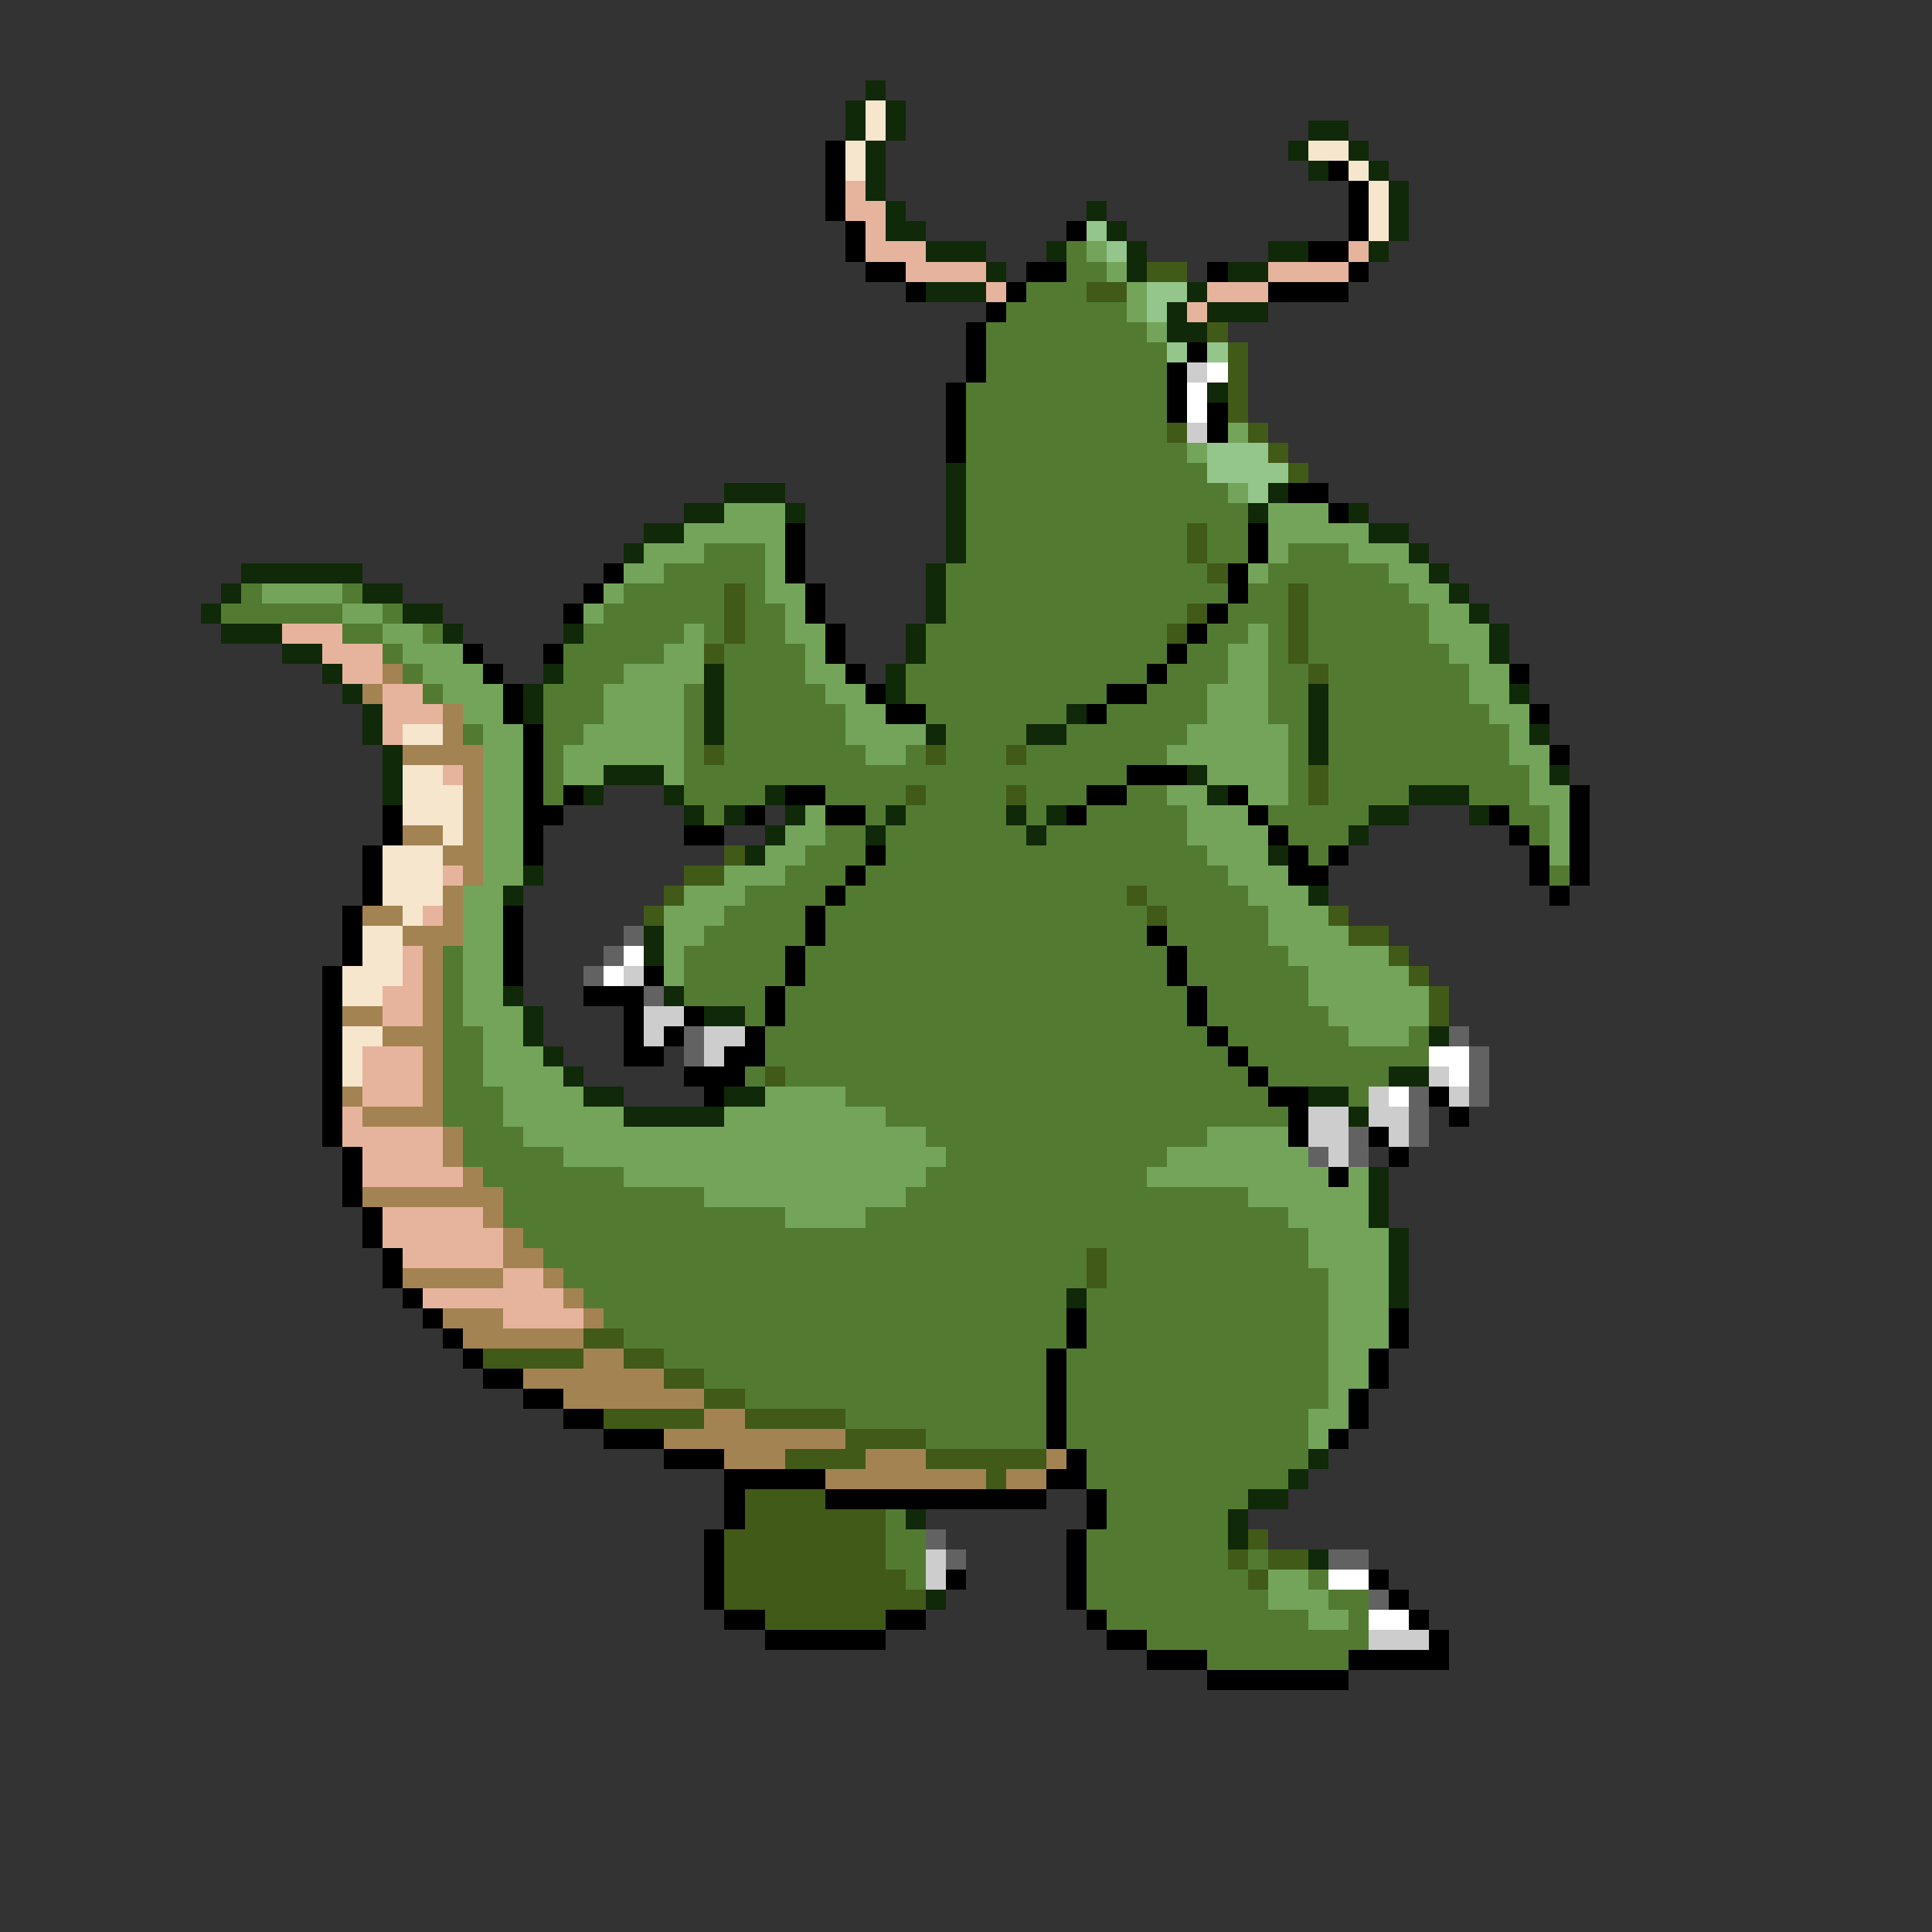 <svg xmlns="http://www.w3.org/2000/svg" viewBox="0 -0.5 96 96" shape-rendering="crispEdges">
<rect x="0" y="-0.5" width="96" height="96" fill="#333333" stroke="none"/>
<path stroke="#102908" d="M43 4h1M42 5h1M44 5h1M42 6h1M44 6h1M65 6h2M43 7h1M64 7h1M67 7h1M43 8h1M65 8h1M68 8h1M43 9h1M69 9h1M44 10h1M54 10h1M69 10h1M44 11h2M55 11h1M69 11h1M46 12h3M52 12h1M56 12h1M63 12h2M68 12h1M49 13h1M56 13h1M61 13h2M46 14h3M59 14h1M58 15h1M60 15h3M58 16h2M60 19h1M47 23h1M36 24h3M47 24h1M63 24h1M34 25h2M39 25h1M47 25h1M62 25h1M67 25h1M32 26h2M47 26h1M68 26h2M31 27h1M47 27h1M70 27h1M12 28h6M46 28h1M71 28h1M11 29h1M18 29h2M46 29h1M72 29h1M10 30h1M20 30h2M46 30h1M73 30h1M11 31h3M22 31h1M28 31h1M45 31h1M74 31h1M14 32h2M45 32h1M74 32h1M16 33h1M27 33h1M35 33h1M44 33h1M17 34h1M26 34h1M35 34h1M44 34h1M65 34h1M75 34h1M18 35h1M26 35h1M35 35h1M53 35h1M65 35h1M18 36h1M35 36h1M46 36h1M51 36h2M65 36h1M76 36h1M19 37h1M65 37h1M19 38h1M30 38h3M59 38h1M77 38h1M19 39h1M29 39h1M33 39h1M38 39h1M60 39h1M70 39h3M34 40h1M36 40h1M39 40h1M44 40h1M50 40h1M52 40h1M68 40h2M73 40h1M38 41h1M43 41h1M51 41h1M67 41h1M37 42h1M63 42h1M26 43h1M25 44h1M65 44h1M32 46h1M32 47h1M25 49h1M33 49h1M26 50h1M35 50h2M26 51h1M71 51h1M27 52h1M28 53h1M69 53h2M29 54h2M36 54h2M65 54h2M31 55h5M67 55h1M68 58h1M68 59h1M68 60h1M69 61h1M69 62h1M69 63h1M53 64h1M69 64h1M65 72h1M64 73h1M62 74h2M45 75h1M61 75h1M61 76h1M65 77h1M46 79h1" />
<path stroke="#f6e6cd" d="M43 5h1M43 6h1M42 7h1M65 7h2M42 8h1M67 8h1M68 9h1M68 10h1M68 11h1M20 36h2M20 38h2M20 39h3M20 40h3M22 41h1M19 42h3M19 43h3M19 44h3M20 45h1M18 46h2M18 47h2M17 48h3M17 49h2M17 51h2M17 52h1M17 53h1" />
<path stroke="#000000" d="M41 7h1M41 8h1M66 8h1M41 9h1M67 9h1M41 10h1M67 10h1M42 11h1M53 11h1M67 11h1M42 12h1M65 12h2M43 13h2M51 13h2M60 13h1M67 13h1M45 14h1M50 14h1M63 14h4M49 15h1M48 16h1M48 17h1M59 17h1M48 18h1M58 18h1M47 19h1M58 19h1M47 20h1M58 20h1M60 20h1M47 21h1M60 21h1M47 22h1M64 24h2M66 25h1M39 26h1M62 26h1M39 27h1M62 27h1M30 28h1M39 28h1M61 28h1M29 29h1M40 29h1M61 29h1M28 30h1M40 30h1M60 30h1M41 31h1M59 31h1M23 32h1M27 32h1M41 32h1M58 32h1M24 33h1M42 33h1M57 33h1M75 33h1M25 34h1M43 34h1M55 34h2M25 35h1M44 35h2M54 35h1M76 35h1M26 36h1M26 37h1M77 37h1M26 38h1M56 38h3M26 39h1M28 39h1M39 39h2M54 39h2M61 39h1M78 39h1M19 40h1M26 40h2M37 40h1M41 40h2M53 40h1M62 40h1M74 40h1M78 40h1M19 41h1M26 41h1M34 41h2M63 41h1M75 41h1M78 41h1M18 42h1M26 42h1M43 42h1M64 42h1M66 42h1M76 42h1M78 42h1M18 43h1M42 43h1M64 43h2M76 43h1M78 43h1M18 44h1M41 44h1M77 44h1M17 45h1M25 45h1M40 45h1M17 46h1M25 46h1M40 46h1M57 46h1M17 47h1M25 47h1M39 47h1M58 47h1M16 48h1M25 48h1M32 48h1M39 48h1M58 48h1M16 49h1M29 49h3M38 49h1M59 49h1M16 50h1M31 50h1M34 50h1M38 50h1M59 50h1M16 51h1M31 51h1M33 51h1M37 51h1M60 51h1M16 52h1M31 52h2M36 52h2M61 52h1M16 53h1M34 53h3M62 53h1M16 54h1M35 54h1M63 54h2M71 54h1M16 55h1M64 55h1M72 55h1M16 56h1M64 56h1M68 56h1M17 57h1M69 57h1M17 58h1M66 58h1M17 59h1M18 60h1M18 61h1M19 62h1M19 63h1M20 64h1M21 65h1M53 65h1M69 65h1M22 66h1M53 66h1M69 66h1M23 67h1M52 67h1M68 67h1M24 68h2M52 68h1M68 68h1M26 69h2M52 69h1M67 69h1M28 70h2M52 70h1M67 70h1M30 71h3M52 71h1M66 71h1M33 72h3M53 72h1M36 73h5M52 73h2M36 74h1M41 74h11M54 74h1M36 75h1M54 75h1M35 76h1M53 76h1M35 77h1M53 77h1M35 78h1M47 78h1M53 78h1M68 78h1M35 79h1M53 79h1M69 79h1M36 80h2M44 80h2M54 80h1M70 80h1M38 81h6M55 81h2M71 81h1M57 82h3M67 82h5M60 83h7" />
<path stroke="#e6b49c" d="M42 9h1M42 10h2M43 11h1M43 12h3M67 12h1M45 13h4M63 13h4M49 14h1M60 14h3M59 15h1M14 31h3M16 32h3M17 33h2M19 34h2M19 35h3M19 36h1M22 38h1M22 43h1M21 45h1M20 47h1M20 48h1M19 49h2M19 50h2M18 52h3M18 53h3M18 54h3M17 55h1M17 56h5M18 57h4M18 58h5M19 60h5M19 61h6M20 62h5M25 63h2M21 64h7M25 65h4" />
<path stroke="#94c58b" d="M54 11h1M55 12h1M57 14h2M57 15h1M58 17h1M60 17h1M60 22h3M60 23h4M62 24h1" />
<path stroke="#527b31" d="M53 12h1M53 13h2M51 14h3M50 15h6M49 16h8M49 17h9M49 18h9M48 19h10M48 20h10M48 21h10M48 22h11M48 23h12M48 24h13M48 25h14M48 26h11M60 26h2M35 27h3M48 27h11M60 27h2M64 27h3M33 28h5M47 28h13M63 28h6M12 29h1M17 29h1M31 29h5M37 29h1M47 29h14M62 29h2M65 29h5M11 30h6M19 30h1M30 30h6M37 30h2M47 30h12M61 30h3M65 30h6M17 31h2M21 31h1M29 31h5M35 31h1M37 31h2M46 31h12M60 31h2M63 31h1M65 31h6M19 32h1M28 32h5M36 32h4M46 32h12M59 32h2M63 32h1M65 32h7M20 33h1M28 33h3M36 33h4M45 33h12M58 33h3M63 33h2M66 33h7M21 34h1M27 34h3M34 34h1M36 34h5M45 34h10M57 34h3M63 34h2M66 34h7M27 35h3M34 35h1M36 35h6M46 35h7M55 35h5M63 35h2M66 35h8M23 36h1M27 36h2M34 36h1M36 36h6M47 36h4M53 36h6M64 36h1M66 36h9M27 37h1M34 37h1M36 37h7M45 37h1M47 37h3M51 37h7M64 37h1M66 37h9M27 38h1M34 38h22M64 38h1M66 38h10M27 39h1M34 39h4M41 39h4M46 39h4M51 39h3M56 39h2M64 39h1M66 39h4M73 39h3M35 40h1M43 40h1M45 40h5M51 40h1M54 40h5M63 40h5M75 40h2M41 41h2M44 41h7M52 41h7M64 41h3M76 41h1M40 42h3M44 42h16M65 42h1M39 43h3M43 43h18M77 43h1M37 44h4M42 44h14M57 44h5M36 45h4M41 45h16M58 45h5M35 46h5M41 46h16M58 46h5M22 47h1M34 47h5M40 47h18M59 47h5M22 48h1M34 48h5M40 48h18M59 48h6M22 49h1M34 49h4M39 49h20M60 49h5M22 50h1M37 50h1M39 50h20M60 50h6M22 51h2M38 51h22M61 51h6M70 51h1M22 52h2M38 52h23M62 52h9M22 53h2M37 53h1M39 53h23M63 53h6M22 54h3M42 54h21M67 54h1M22 55h3M44 55h20M23 56h3M46 56h14M23 57h5M47 57h11M24 58h7M46 58h11M25 59h10M45 59h17M25 60h14M43 60h21M26 61h39M27 62h27M55 62h10M28 63h26M55 63h11M29 64h24M54 64h12M30 65h23M54 65h12M31 66h22M54 66h12M33 67h19M53 67h13M35 68h17M53 68h13M37 69h15M53 69h13M42 70h10M53 70h12M46 71h6M53 71h12M54 72h11M54 73h10M55 74h7M44 75h1M55 75h6M44 76h2M54 76h7M44 77h2M54 77h7M62 77h1M45 78h1M54 78h8M65 78h1M54 79h9M66 79h2M55 80h10M67 80h1M57 81h11M60 82h7" />
<path stroke="#73a45a" d="M54 12h1M55 13h1M56 14h1M56 15h1M57 16h1M61 21h1M59 22h1M61 24h1M36 25h3M63 25h3M34 26h5M63 26h5M32 27h3M38 27h1M63 27h1M67 27h3M31 28h2M38 28h1M62 28h1M69 28h2M13 29h4M30 29h1M38 29h2M70 29h2M17 30h2M29 30h1M39 30h1M71 30h2M19 31h2M34 31h1M39 31h2M62 31h1M71 31h3M20 32h3M33 32h2M40 32h1M61 32h2M72 32h2M21 33h3M31 33h4M40 33h2M61 33h2M73 33h2M22 34h3M30 34h4M41 34h2M60 34h3M73 34h2M23 35h2M30 35h4M42 35h2M60 35h3M74 35h2M24 36h2M29 36h5M42 36h4M59 36h5M75 36h1M24 37h2M28 37h6M43 37h2M58 37h6M75 37h2M24 38h2M28 38h2M33 38h1M60 38h4M76 38h1M24 39h2M58 39h2M62 39h2M76 39h2M24 40h2M40 40h1M59 40h3M77 40h1M24 41h2M39 41h2M59 41h4M77 41h1M24 42h2M38 42h2M60 42h3M77 42h1M24 43h2M36 43h3M61 43h3M23 44h2M34 44h3M62 44h3M23 45h2M33 45h3M63 45h3M23 46h2M33 46h2M63 46h4M23 47h2M33 47h1M64 47h5M23 48h2M33 48h1M65 48h5M23 49h2M65 49h6M23 50h3M66 50h5M24 51h2M67 51h3M24 52h3M24 53h4M25 54h4M38 54h4M25 55h6M36 55h8M26 56h20M60 56h4M28 57h19M58 57h7M31 58h15M57 58h9M67 58h1M35 59h10M62 59h6M39 60h4M64 60h4M65 61h4M65 62h4M66 63h3M66 64h3M66 65h3M66 66h3M66 67h2M66 68h2M66 69h1M65 70h2M65 71h1M63 78h2M63 79h3M65 80h2" />
<path stroke="#415a18" d="M57 13h2M54 14h2M60 16h1M61 17h1M61 18h1M61 19h1M61 20h1M58 21h1M62 21h1M63 22h1M64 23h1M59 26h1M59 27h1M60 28h1M36 29h1M64 29h1M36 30h1M59 30h1M64 30h1M36 31h1M58 31h1M64 31h1M35 32h1M64 32h1M65 33h1M35 37h1M46 37h1M50 37h1M65 38h1M45 39h1M50 39h1M65 39h1M36 42h1M34 43h2M33 44h1M56 44h1M32 45h1M57 45h1M66 45h1M67 46h2M69 47h1M70 48h1M71 49h1M71 50h1M38 53h1M54 62h1M54 63h1M29 66h2M24 67h5M31 67h2M33 68h2M35 69h2M30 70h5M37 70h5M42 71h4M39 72h4M46 72h6M49 73h1M37 74h4M37 75h7M36 76h8M62 76h1M36 77h8M61 77h1M63 77h2M36 78h9M62 78h1M36 79h10M38 80h6" />
<path stroke="#cdcdcd" d="M59 18h1M59 21h1M31 48h1M32 50h2M32 51h1M35 51h2M35 52h1M71 53h1M68 54h1M72 54h1M65 55h2M68 55h2M65 56h2M69 56h1M66 57h1M46 77h1M46 78h1M68 81h3" />
<path stroke="#ffffff" d="M60 18h1M59 19h1M59 20h1M31 47h1M30 48h1M71 52h2M72 53h1M69 54h1M66 78h2M68 80h2" />
<path stroke="#a48352" d="M19 33h1M18 34h1M22 35h1M22 36h1M20 37h4M23 38h1M23 39h1M23 40h1M20 41h2M23 41h1M22 42h2M23 43h1M22 44h1M18 45h2M22 45h1M20 46h3M21 47h1M21 48h1M21 49h1M17 50h2M21 50h1M19 51h3M21 52h1M21 53h1M17 54h1M21 54h1M18 55h4M22 56h1M22 57h1M23 58h1M18 59h7M24 60h1M25 61h1M25 62h2M20 63h5M27 63h1M28 64h1M22 65h3M29 65h1M23 66h6M29 67h2M26 68h7M28 69h7M35 70h2M33 71h9M36 72h3M43 72h3M52 72h1M41 73h8M50 73h2" />
<path stroke="#626262" d="M31 46h1M30 47h1M29 48h1M32 49h1M34 51h1M72 51h1M34 52h1M73 52h1M73 53h1M70 54h1M73 54h1M70 55h1M67 56h1M70 56h1M65 57h1M67 57h1M46 76h1M47 77h1M66 77h2M68 79h1" />
</svg>